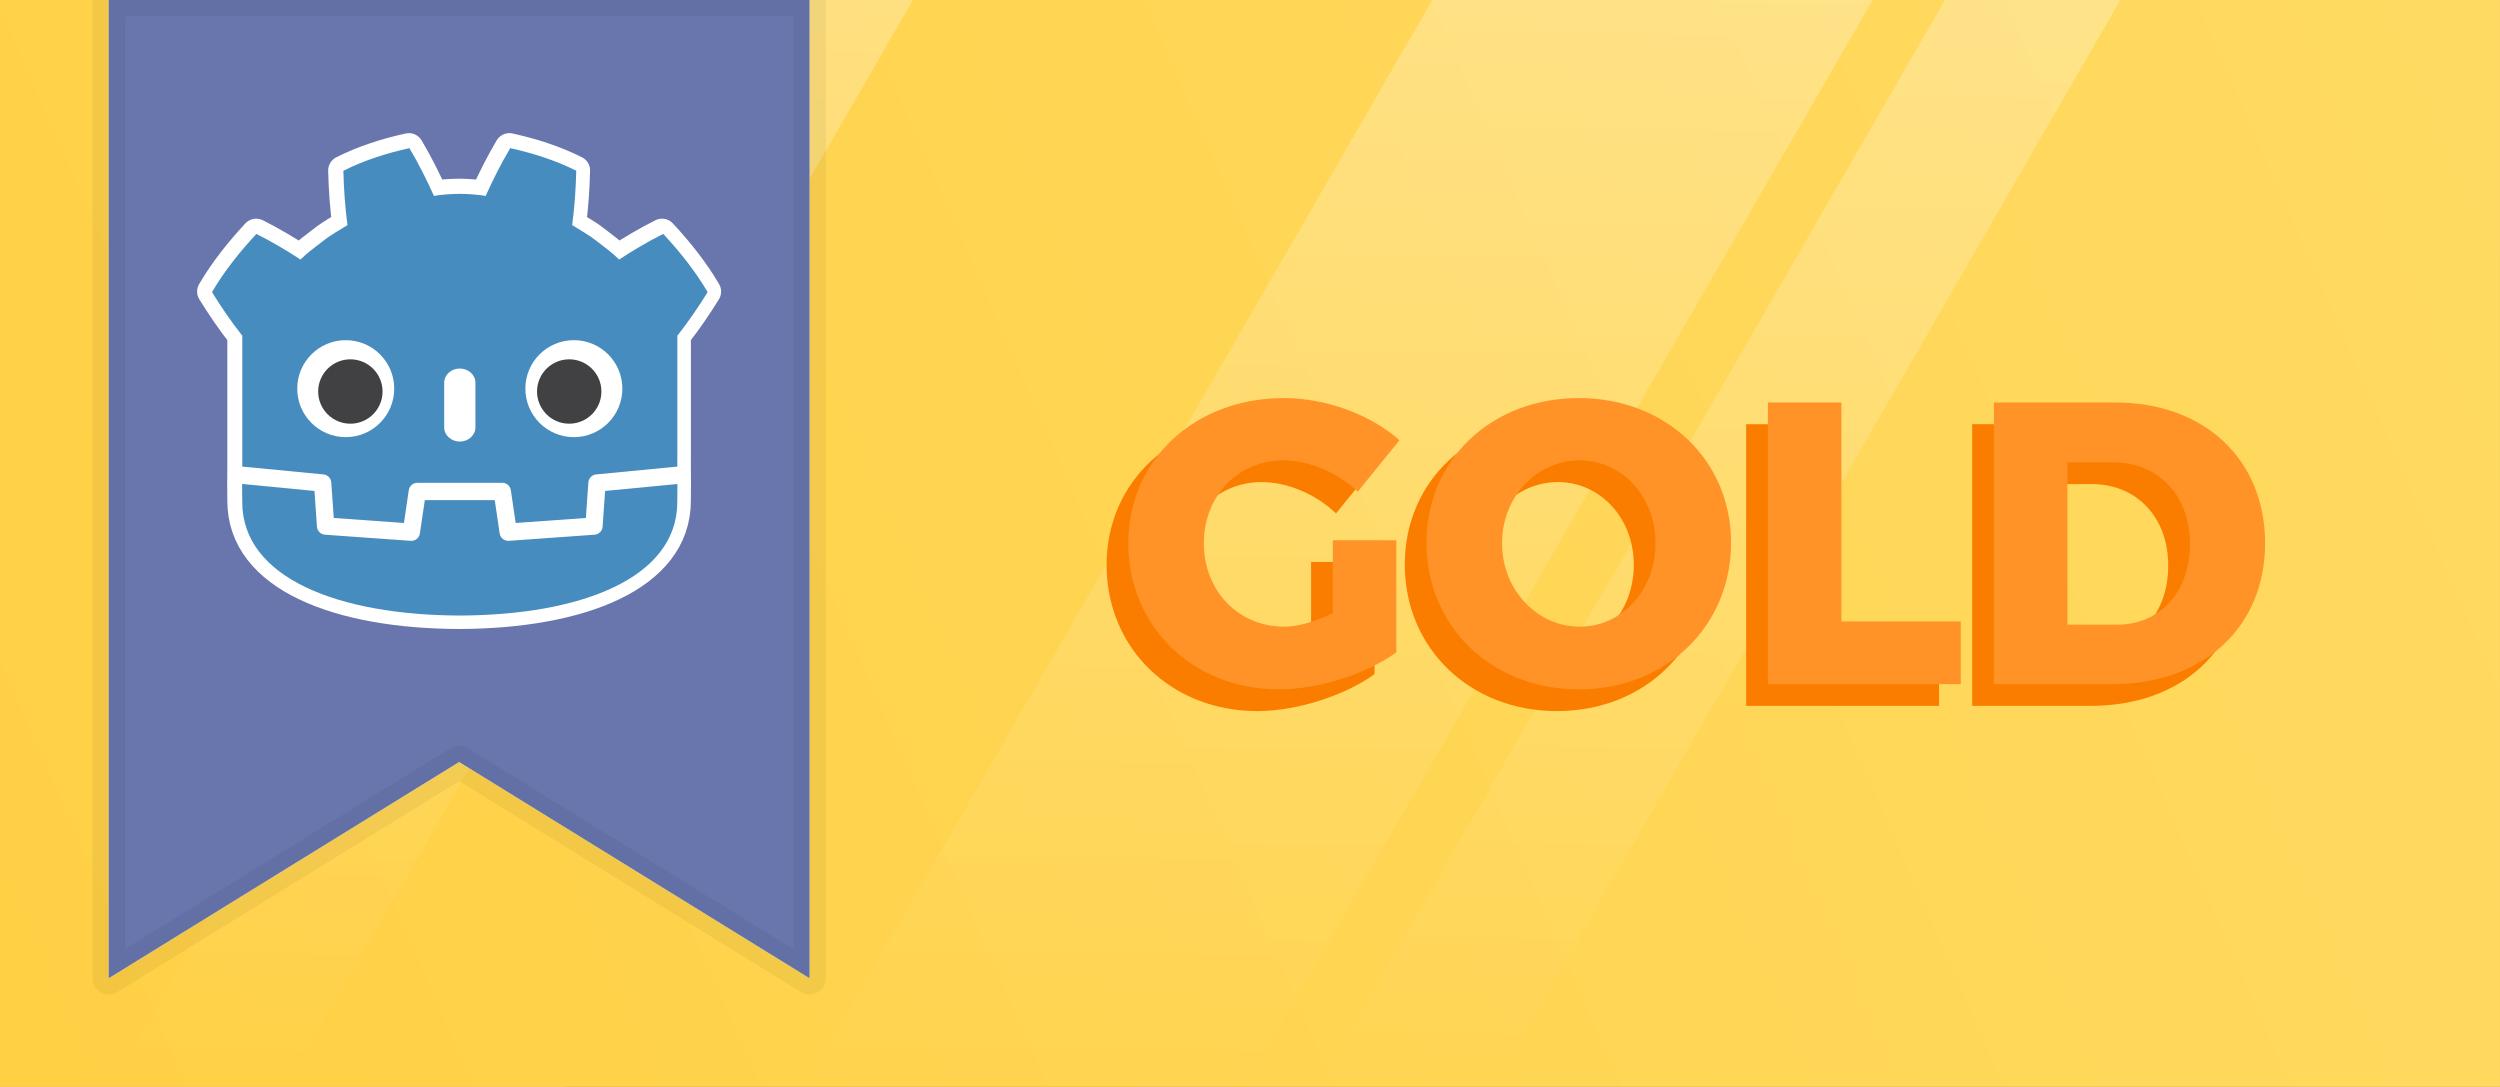 <?xml version="1.0" encoding="UTF-8" standalone="no"?>
<!-- Created with Inkscape (http://www.inkscape.org/) -->

<svg
   xmlns:dc="http://purl.org/dc/elements/1.1/"
   xmlns:cc="http://creativecommons.org/ns#"
   xmlns:rdf="http://www.w3.org/1999/02/22-rdf-syntax-ns#"
   xmlns:svg="http://www.w3.org/2000/svg"
   xmlns="http://www.w3.org/2000/svg"
   xmlns:xlink="http://www.w3.org/1999/xlink"
   xmlns:sodipodi="http://sodipodi.sourceforge.net/DTD/sodipodi-0.dtd"
   xmlns:inkscape="http://www.inkscape.org/namespaces/inkscape"
   width="460"
   height="200"
   viewBox="0 0 121.708 52.917"
   version="1.1"
   id="svg8"
   inkscape:version="0.92+devel unknown"
   sodipodi:docname="gold.svg">
  <rect x="0" y="0" width="121.708" height="52.917" fill="#333333" stroke="none"/>
  <defs
     id="defs2">
    <linearGradient
       inkscape:collect="always"
       id="linearGradient4325">
      <stop
         style="stop-color:#ffffff;stop-opacity:1;"
         offset="0"
         id="stop4321" />
      <stop
         style="stop-color:#ffffff;stop-opacity:0;"
         offset="1"
         id="stop4323" />
    </linearGradient>
    <linearGradient
       inkscape:collect="always"
       id="linearGradient4273">
      <stop
         style="stop-color:#ffda62;stop-opacity:1;"
         offset="0"
         id="stop4269" />
      <stop
         style="stop-color:#ffd044;stop-opacity:1"
         offset="1"
         id="stop4271" />
    </linearGradient>
    <linearGradient
       inkscape:collect="always"
       xlink:href="#linearGradient4273"
       id="linearGradient4277"
       x1="119.78"
       y1="246.896"
       x2="2.722"
       y2="298.357"
       gradientUnits="userSpaceOnUse" />
    <linearGradient
       inkscape:collect="always"
       xlink:href="#linearGradient4325"
       id="linearGradient4327"
       x1="65.669"
       y1="243.881"
       x2="65.174"
       y2="297"
       gradientUnits="userSpaceOnUse"
       gradientTransform="matrix(1,0,0,1.155,156.197,0)" />
    <linearGradient
       inkscape:collect="always"
       xlink:href="#linearGradient4325"
       id="linearGradient4331"
       gradientUnits="userSpaceOnUse"
       x1="65.669"
       y1="243.881"
       x2="65.174"
       y2="297"
       gradientTransform="matrix(0.398,0,0,1.155,213.931,0)" />
    <linearGradient
       inkscape:collect="always"
       xlink:href="#linearGradient4325"
       id="linearGradient4335"
       gradientUnits="userSpaceOnUse"
       gradientTransform="matrix(0.398,0,0,1.155,155.148,0)"
       x1="65.669"
       y1="243.881"
       x2="65.174"
       y2="297" />
  </defs>
  <sodipodi:namedview
     id="base"
     pagecolor="#ffffff"
     bordercolor="#666666"
     borderopacity="1.0"
     inkscape:pageopacity="0.0"
     inkscape:pageshadow="2"
     inkscape:zoom="2.8284272"
     inkscape:cx="260.80742"
     inkscape:cy="108.94588"
     inkscape:document-units="mm"
     inkscape:current-layer="layer1"
     inkscape:document-rotation="0"
     showgrid="false"
     units="px"
     inkscape:snap-bbox="true"
     inkscape:bbox-paths="true"
     inkscape:bbox-nodes="true"
     inkscape:snap-bbox-edge-midpoints="true"
     inkscape:snap-bbox-midpoints="true"
     inkscape:window-width="1920"
     inkscape:window-height="1016"
     inkscape:window-x="0"
     inkscape:window-y="27"
     inkscape:window-maximized="1" />
  <g
     inkscape:label="Layer 1"
     inkscape:groupmode="layer"
     id="layer1"
     transform="translate(0,-244.083)">
    <path
       style="opacity:0.585;fill:#ffffff;fill-opacity:1;stroke:none;stroke-width:1.058;stroke-linecap:round;stroke-linejoin:round;stroke-miterlimit:4;stroke-dasharray:none;stroke-opacity:1"
       d="m 4.5978832e-6,244.083 56.623,0 -29.14,52.917 c 0,0 -2e-6,1e-5 -4e-6,1e-5 l -27.483,0 C 2.0506559e-6,297 0,297 0,297 V 244.083 Z"
       id="rect4465"
       inkscape:connector-curvature="0"
       sodipodi:nodetypes="cccssccc" />
    <rect
       style="fill:url(#linearGradient4277);stroke-width:0.745;stroke-linecap:round;stroke-linejoin:round;fill-opacity:1"
       id="rect4267"
       width="121.708"
       height="52.917"
       x="0"
       y="244.083"
       ry="4.8127658e-06" />
    <rect
       transform="matrix(1,0,-0.5,0.866,0,0)"
       style="opacity:0.27;fill:url(#linearGradient4335);fill-opacity:1;stroke-width:0.356;stroke-linecap:round;stroke-linejoin:round"
       id="rect4333"
       width="8.536"
       height="61.103"
       x="176.832"
       y="281.843"
       ry="5.2401579e-06" />
    <rect
       style="opacity:0.27;fill:url(#linearGradient4327);fill-opacity:1;stroke-width:0.565;stroke-linecap:round;stroke-linejoin:round"
       id="rect4319"
       width="21.436"
       height="61.103"
       x="210.654"
       y="281.843"
       ry="5.2401579e-06"
       transform="matrix(1,0,-0.5,0.866,0,0)" />
    <rect
       ry="5.2401579e-06"
       y="281.843"
       x="235.615"
       height="61.103"
       width="8.536"
       id="rect4329"
       style="opacity:0.27;fill:url(#linearGradient4331);fill-opacity:1;stroke-width:0.356;stroke-linecap:round;stroke-linejoin:round"
       transform="matrix(1,0,-0.5,0.866,0,0)" />
    <g
       aria-label="GOLD"
       transform="matrix(0.489,0,0,0.489,-51.14,254.444)"
       style="font-style:normal;font-variant:normal;font-weight:800;font-stretch:normal;font-size:40px;font-family:'Montserrat Alternates';-inkscape-font-specification:'Montserrat Alternates Ultra-Bold';fill:#fb7d00;fill-opacity:1;stroke:none"
       id="flowRoot4313">
      <path
         d="m 235.108,42.006 c -1.68,0.84 -3.44,1.36 -4.84,1.36 -4.56,0 -8,-3.56 -8,-8.32 0,-4.68 3.4,-8.24 7.92,-8.24 2.56,0 5.4,1.2 7.4,3.12 l 4.16,-5.12 c -2.88,-2.56 -7.32,-4.2 -11.52,-4.2 -8.88,0 -15.48,6.16 -15.48,14.44 0,8.32 6.44,14.56 15,14.56 3.92,0 8.68,-1.52 11.68,-3.68 v -11.16 h -6.32 z"
         style="font-style:normal;font-variant:normal;font-weight:bold;font-stretch:normal;font-family:Montserrat;-inkscape-font-specification:'Montserrat Bold';fill:#fb7d00;fill-opacity:1"
         id="path4324" />
      <path
         d="m 259.596,20.606 c -8.68,0 -15.16,6.12 -15.16,14.4 0,8.36 6.48,14.6 15.16,14.6 8.68,0 15.16,-6.28 15.16,-14.6 0,-8.24 -6.48,-14.4 -15.16,-14.4 z m 0.08,6.2 c 4.2,0 7.56,3.56 7.56,8.24 0,4.72 -3.36,8.32 -7.56,8.32 -4.16,0 -7.72,-3.6 -7.72,-8.32 0,-4.68 3.52,-8.24 7.72,-8.24 z"
         style="font-style:normal;font-variant:normal;font-weight:bold;font-stretch:normal;font-family:Montserrat;-inkscape-font-specification:'Montserrat Bold';fill:#fb7d00;fill-opacity:1"
         id="path4326" />
      <path
         d="m 278.423,21.046 v 28.04 h 19.2 v -6.24 h -11.88 v -21.8 z"
         style="font-style:normal;font-variant:normal;font-weight:bold;font-stretch:normal;font-family:Montserrat;-inkscape-font-specification:'Montserrat Bold';fill:#fb7d00;fill-opacity:1"
         id="path4328" />
      <path
         d="m 313.003,21.046 h -12.08 v 28.04 h 11.8 c 9.08,0 15.2,-5.68 15.2,-14.04 0,-8.32 -6.04,-14 -14.92,-14 z m 0.2,22.12 h -4.96 v -16.16 h 4.6 c 4.44,0 7.6,3.28 7.6,8.12 0,4.8 -3,8.04 -7.24,8.04 z"
         style="font-style:normal;font-variant:normal;font-weight:bold;font-stretch:normal;font-family:Montserrat;-inkscape-font-specification:'Montserrat Bold';fill:#fb7d00;fill-opacity:1"
         id="path4330" />
    </g>
    <g
       aria-label="GOLD"
       transform="matrix(0.489,0,0,0.489,-50.082,253.386)"
       style="font-style:normal;font-variant:normal;font-weight:800;font-stretch:normal;font-size:40px;font-family:'Montserrat Alternates';-inkscape-font-specification:'Montserrat Alternates Ultra-Bold';fill:#ff9327;fill-opacity:1;stroke:none"
       id="flowRoot4337">
      <path
         d="m 235.108,42.006 c -1.68,0.84 -3.44,1.36 -4.84,1.36 -4.56,0 -8,-3.56 -8,-8.32 0,-4.68 3.4,-8.24 7.92,-8.24 2.56,0 5.4,1.2 7.4,3.12 l 4.16,-5.12 c -2.88,-2.56 -7.32,-4.2 -11.52,-4.2 -8.88,0 -15.48,6.16 -15.48,14.44 0,8.32 6.44,14.56 15,14.56 3.92,0 8.68,-1.52 11.68,-3.68 v -11.16 h -6.32 z"
         style="font-style:normal;font-variant:normal;font-weight:bold;font-stretch:normal;font-family:Montserrat;-inkscape-font-specification:'Montserrat Bold'"
         id="path4315" />
      <path
         d="m 259.596,20.606 c -8.68,0 -15.16,6.12 -15.16,14.4 0,8.36 6.48,14.6 15.16,14.6 8.68,0 15.16,-6.28 15.16,-14.6 0,-8.24 -6.48,-14.4 -15.16,-14.4 z m 0.08,6.2 c 4.2,0 7.56,3.56 7.56,8.24 0,4.72 -3.36,8.32 -7.56,8.32 -4.16,0 -7.72,-3.6 -7.72,-8.32 0,-4.68 3.52,-8.24 7.72,-8.24 z"
         style="font-style:normal;font-variant:normal;font-weight:bold;font-stretch:normal;font-family:Montserrat;-inkscape-font-specification:'Montserrat Bold'"
         id="path4317" />
      <path
         d="m 278.423,21.046 v 28.04 h 19.2 v -6.24 h -11.88 v -21.8 z"
         style="font-style:normal;font-variant:normal;font-weight:bold;font-stretch:normal;font-family:Montserrat;-inkscape-font-specification:'Montserrat Bold'"
         id="path4319" />
      <path
         d="m 313.003,21.046 h -12.08 v 28.04 h 11.8 c 9.08,0 15.2,-5.68 15.2,-14.04 0,-8.32 -6.04,-14 -14.92,-14 z m 0.2,22.12 h -4.96 v -16.16 h 4.6 c 4.44,0 7.6,3.28 7.6,8.12 0,4.8 -3,8.04 -7.24,8.04 z"
         style="font-style:normal;font-variant:normal;font-weight:bold;font-stretch:normal;font-family:Montserrat;-inkscape-font-specification:'Montserrat Bold'"
         id="path4321" />
    </g>
    <path
       style="opacity:1;fill:#ffffff;fill-opacity:1;stroke:none;stroke-width:1.094;stroke-linecap:round;stroke-linejoin:round;stroke-miterlimit:4;stroke-dasharray:none;stroke-opacity:1"
       d="m 5.292,244.083 h 34.119 5e-6 v 47.625 c 0,0 -1e-6,10e-6 -1e-6,10e-6 -10e-7,0 -3e-6,0 -4e-6,0 l -17.06,-10.529 -17.06,10.529 c -1.1e-6,0 -2.6e-6,0 -3.4e-6,0 -9e-7,0 -1.4e-6,-10e-6 -1.4e-6,-10e-6 V 244.083 Z"
       id="rect4472"
       inkscape:connector-curvature="0"
       sodipodi:nodetypes="cccssscssscc" />
    <path
       sodipodi:nodetypes="cccssscssscc"
       inkscape:connector-curvature="0"
       id="path4479"
       d="m 5.292,244.083 h 34.119 5e-6 v 47.625 c 0,0 -1e-6,10e-6 -1e-6,10e-6 -10e-7,0 -3e-6,0 -4e-6,0 l -17.06,-10.529 -17.06,10.529 c -1.1e-6,0 -2.6e-6,0 -3.4e-6,0 -9e-7,0 -1.4e-6,-10e-6 -1.4e-6,-10e-6 V 244.083 Z"
       style="opacity:1;fill:#6876ad;fill-opacity:1;stroke:#000000;stroke-width:1.587;stroke-linecap:round;stroke-linejoin:round;stroke-miterlimit:4;stroke-dasharray:none;stroke-opacity:0.05" />
    <path
       style="fill:none;fill-opacity:1;fill-rule:nonzero;stroke:#ffffff;stroke-width:1.441;stroke-linejoin:round;stroke-miterlimit:4;stroke-dasharray:none;stroke-opacity:1"
       d="m 19.903,251.285 c -1.099,0.244 -2.187,0.585 -3.207,1.098 0.023,0.9 0.081,1.763 0.199,2.639 -0.396,0.254 -0.812,0.472 -1.182,0.769 -0.376,0.289 -0.759,0.566 -1.1,0.904 -0.68,-0.45 -1.4,-0.872 -2.141,-1.245 -0.799,0.86 -1.546,1.788 -2.156,2.827 0.459,0.743 0.939,1.439 1.456,2.1 h 0.015 v 5.13 0.652 0.593 l -0.006,0.843 h -9.38e-4 c 0.002,0.378 0.007,0.791 0.007,0.874 0,3.711 4.707,5.495 10.556,5.515 h 0.007 0.007 c 5.849,-0.021 10.555,-1.804 10.555,-5.515 0,-0.084 0.005,-0.496 0.007,-0.874 h -0.001 l -0.005,-0.843 v -0.509 l 0.001,-9.4e-4 v -5.865 h 0.015 c 0.518,-0.661 0.997,-1.357 1.456,-2.1 -0.61,-1.039 -1.357,-1.967 -2.156,-2.827 -0.741,0.373 -1.461,0.796 -2.141,1.245 -0.34,-0.338 -0.723,-0.615 -1.099,-0.904 -0.37,-0.297 -0.787,-0.515 -1.182,-0.769 0.118,-0.876 0.176,-1.739 0.199,-2.639 -1.02,-0.513 -2.107,-0.853 -3.207,-1.098 -0.439,0.738 -0.841,1.537 -1.191,2.319 -0.415,-0.069 -0.831,-0.095 -1.249,-0.1 v -9.4e-4 c -0.003,0 -0.006,9.4e-4 -0.008,9.4e-4 -0.003,0 -0.005,-9.4e-4 -0.007,-9.4e-4 v 9.4e-4 c -0.418,0.005 -0.835,0.031 -1.249,0.1 -0.35,-0.781 -0.751,-1.581 -1.191,-2.319 z"
       id="path4481"
       inkscape:connector-curvature="0" />
    <g
       transform="matrix(0.026,0,0,0.026,9.072,246.736)"
       id="layer1-6"
       inkscape:label="Layer 1">
      <g
         style="stroke-width:0.32"
         transform="matrix(4.163,0,0,-4.163,919.241,771.672)"
         id="g78">
        <path
           inkscape:connector-curvature="0"
           id="path80"
           style="fill:#ffffff;fill-opacity:1;fill-rule:nonzero;stroke:none;stroke-width:0.32"
           d="m 0,0 c 0,0 -0.325,1.994 -0.515,1.976 l -36.182,-3.491 c -2.879,-0.278 -5.115,-2.574 -5.317,-5.459 l -0.994,-14.247 -27.992,-1.997 -1.904,12.912 c -0.424,2.872 -2.932,5.037 -5.835,5.037 h -38.188 c -2.902,0 -5.41,-2.165 -5.834,-5.037 l -1.905,-12.912 -27.992,1.997 -0.994,14.247 c -0.202,2.886 -2.438,5.182 -5.317,5.46 l -36.2,3.49 c -0.187,0.018 -0.324,-1.978 -0.511,-1.978 l -0.049,-7.83 30.658,-4.944 1.004,-14.374 c 0.203,-2.91 2.551,-5.263 5.463,-5.472 l 38.551,-2.75 c 0.146,-0.01 0.29,-0.016 0.434,-0.016 2.897,0 5.401,2.166 5.825,5.038 l 1.959,13.286 h 28.005 l 1.959,-13.286 c 0.423,-2.871 2.93,-5.037 5.831,-5.037 0.142,0 0.284,0.005 0.423,0.015 l 38.556,2.75 c 2.911,0.209 5.26,2.562 5.463,5.472 l 1.003,14.374 30.645,4.966 z" />
      </g>
      <g
         style="stroke-width:0.32"
         transform="matrix(4.163,0,0,-4.163,104.699,525.907)"
         id="g82-3">
        <path
           inkscape:connector-curvature="0"
           id="path84-6"
           style="fill:#478cbf;fill-opacity:1;fill-rule:nonzero;stroke:none;stroke-width:0.32"
           d="m 0,0 v -47.514 -6.035 -5.492 c 0.108,-0.001 0.216,-0.005 0.323,-0.015 l 36.196,-3.49 c 1.896,-0.183 3.382,-1.709 3.514,-3.609 l 1.116,-15.978 31.574,-2.253 2.175,14.747 c 0.282,1.912 1.922,3.329 3.856,3.329 h 38.188 c 1.933,0 3.573,-1.417 3.855,-3.329 l 2.175,-14.747 31.575,2.253 1.115,15.978 c 0.133,1.9 1.618,3.425 3.514,3.609 l 36.182,3.49 c 0.107,0.01 0.214,0.014 0.322,0.015 v 4.711 l 0.015,0.005 V 0 h 0.134 c 4.795,6.12 9.232,12.569 13.487,19.449 -5.651,9.62 -12.575,18.217 -19.976,26.182 -6.864,-3.455 -13.531,-7.369 -19.828,-11.534 -3.151,3.132 -6.7,5.694 -10.186,8.372 -3.425,2.751 -7.285,4.768 -10.946,7.118 1.09,8.117 1.629,16.108 1.846,24.448 -9.446,4.754 -19.519,7.906 -29.708,10.17 -4.068,-6.837 -7.788,-14.241 -11.028,-21.479 -3.842,0.642 -7.702,0.88 -11.567,0.926 v 0.006 c -0.027,0 -0.052,-0.006 -0.075,-0.006 -0.024,0 -0.049,0.006 -0.073,0.006 V 63.652 C 93.903,63.606 90.046,63.368 86.203,62.726 82.965,69.964 79.247,77.368 75.173,84.205 64.989,81.941 54.915,78.789 45.47,74.035 45.686,65.695 46.225,57.704 47.318,49.587 43.65,47.237 39.795,45.22 36.369,42.469 32.888,39.791 29.333,37.229 26.181,34.097 19.884,38.262 13.219,42.176 6.353,45.631 -1.048,37.666 -7.968,29.069 -13.621,19.449 -9.368,12.569 -4.928,6.12 -0.134,0 Z" />
      </g>
      <g
         style="stroke-width:0.32"
         transform="matrix(4.163,0,0,-4.163,784.071,817.243)"
         id="g86-7">
        <path
           inkscape:connector-curvature="0"
           id="path88-5"
           style="fill:#478cbf;fill-opacity:1;fill-rule:nonzero;stroke:none;stroke-width:0.32"
           d="m 0,0 -1.121,-16.063 c -0.135,-1.936 -1.675,-3.477 -3.611,-3.616 l -38.555,-2.751 c -0.094,-0.007 -0.188,-0.01 -0.281,-0.01 -1.916,0 -3.569,1.406 -3.852,3.33 l -2.211,14.994 H -81.09 l -2.211,-14.994 c -0.297,-2.018 -2.101,-3.469 -4.133,-3.32 l -38.555,2.751 c -1.936,0.139 -3.476,1.68 -3.611,3.616 L -130.721,0 -163.268,3.138 c 0.015,-3.498 0.06,-7.33 0.06,-8.093 0,-34.374 43.605,-50.896 97.781,-51.086 h 0.066 0.067 c 54.176,0.19 97.766,16.712 97.766,51.086 0,0.777 0.047,4.593 0.063,8.093 z" />
      </g>
      <g
         style="stroke-width:0.32"
         transform="matrix(4.163,0,0,-4.163,389.215,625.671)"
         id="g90-3">
        <path
           inkscape:connector-curvature="0"
           id="path92-5"
           style="fill:#ffffff;fill-opacity:1;fill-rule:nonzero;stroke:none;stroke-width:0.32"
           d="m 0,0 c 0,-12.052 -9.765,-21.815 -21.813,-21.815 -12.042,0 -21.81,9.763 -21.81,21.815 0,12.044 9.768,21.802 21.81,21.802 C -9.765,21.802 0,12.044 0,0" />
      </g>
      <g
         style="stroke-width:0.32"
         transform="matrix(4.163,0,0,-4.163,367.367,631.057)"
         id="g94-6">
        <path
           inkscape:connector-curvature="0"
           id="path96-2"
           style="fill:#414042;fill-opacity:1;fill-rule:nonzero;stroke:none;stroke-width:0.32"
           d="m 0,0 c 0,-7.994 -6.479,-14.473 -14.479,-14.473 -7.996,0 -14.479,6.479 -14.479,14.473 0,7.994 6.483,14.479 14.479,14.479 C -6.479,14.479 0,7.994 0,0" />
      </g>
      <g
         style="stroke-width:0.32"
         transform="matrix(4.163,0,0,-4.163,511.993,724.74)"
         id="g98-9">
        <path
           inkscape:connector-curvature="0"
           id="path100-1"
           style="fill:#ffffff;fill-opacity:1;fill-rule:nonzero;stroke:none;stroke-width:0.32"
           d="m 0,0 c -3.878,0 -7.021,2.858 -7.021,6.381 v 20.081 c 0,3.52 3.143,6.381 7.021,6.381 3.878,0 7.028,-2.861 7.028,-6.381 V 6.381 C 7.028,2.858 3.878,0 0,0" />
      </g>
      <g
         style="stroke-width:0.32"
         transform="matrix(4.163,0,0,-4.163,634.787,625.671)"
         id="g102-2">
        <path
           inkscape:connector-curvature="0"
           id="path104-7"
           style="fill:#ffffff;fill-opacity:1;fill-rule:nonzero;stroke:none;stroke-width:0.32"
           d="m 0,0 c 0,-12.052 9.765,-21.815 21.815,-21.815 12.041,0 21.808,9.763 21.808,21.815 0,12.044 -9.767,21.802 -21.808,21.802 C 9.765,21.802 0,12.044 0,0" />
      </g>
      <g
         style="stroke-width:0.32"
         transform="matrix(4.163,0,0,-4.163,656.641,631.057)"
         id="g106-0">
        <path
           inkscape:connector-curvature="0"
           id="path108-9"
           style="fill:#414042;fill-opacity:1;fill-rule:nonzero;stroke:none;stroke-width:0.32"
           d="m 0,0 c 0,-7.994 6.477,-14.473 14.471,-14.473 8.002,0 14.479,6.479 14.479,14.473 0,7.994 -6.477,14.479 -14.479,14.479 C 6.477,14.479 0,7.994 0,0" />
      </g>
    </g>
  </g>
</svg>
